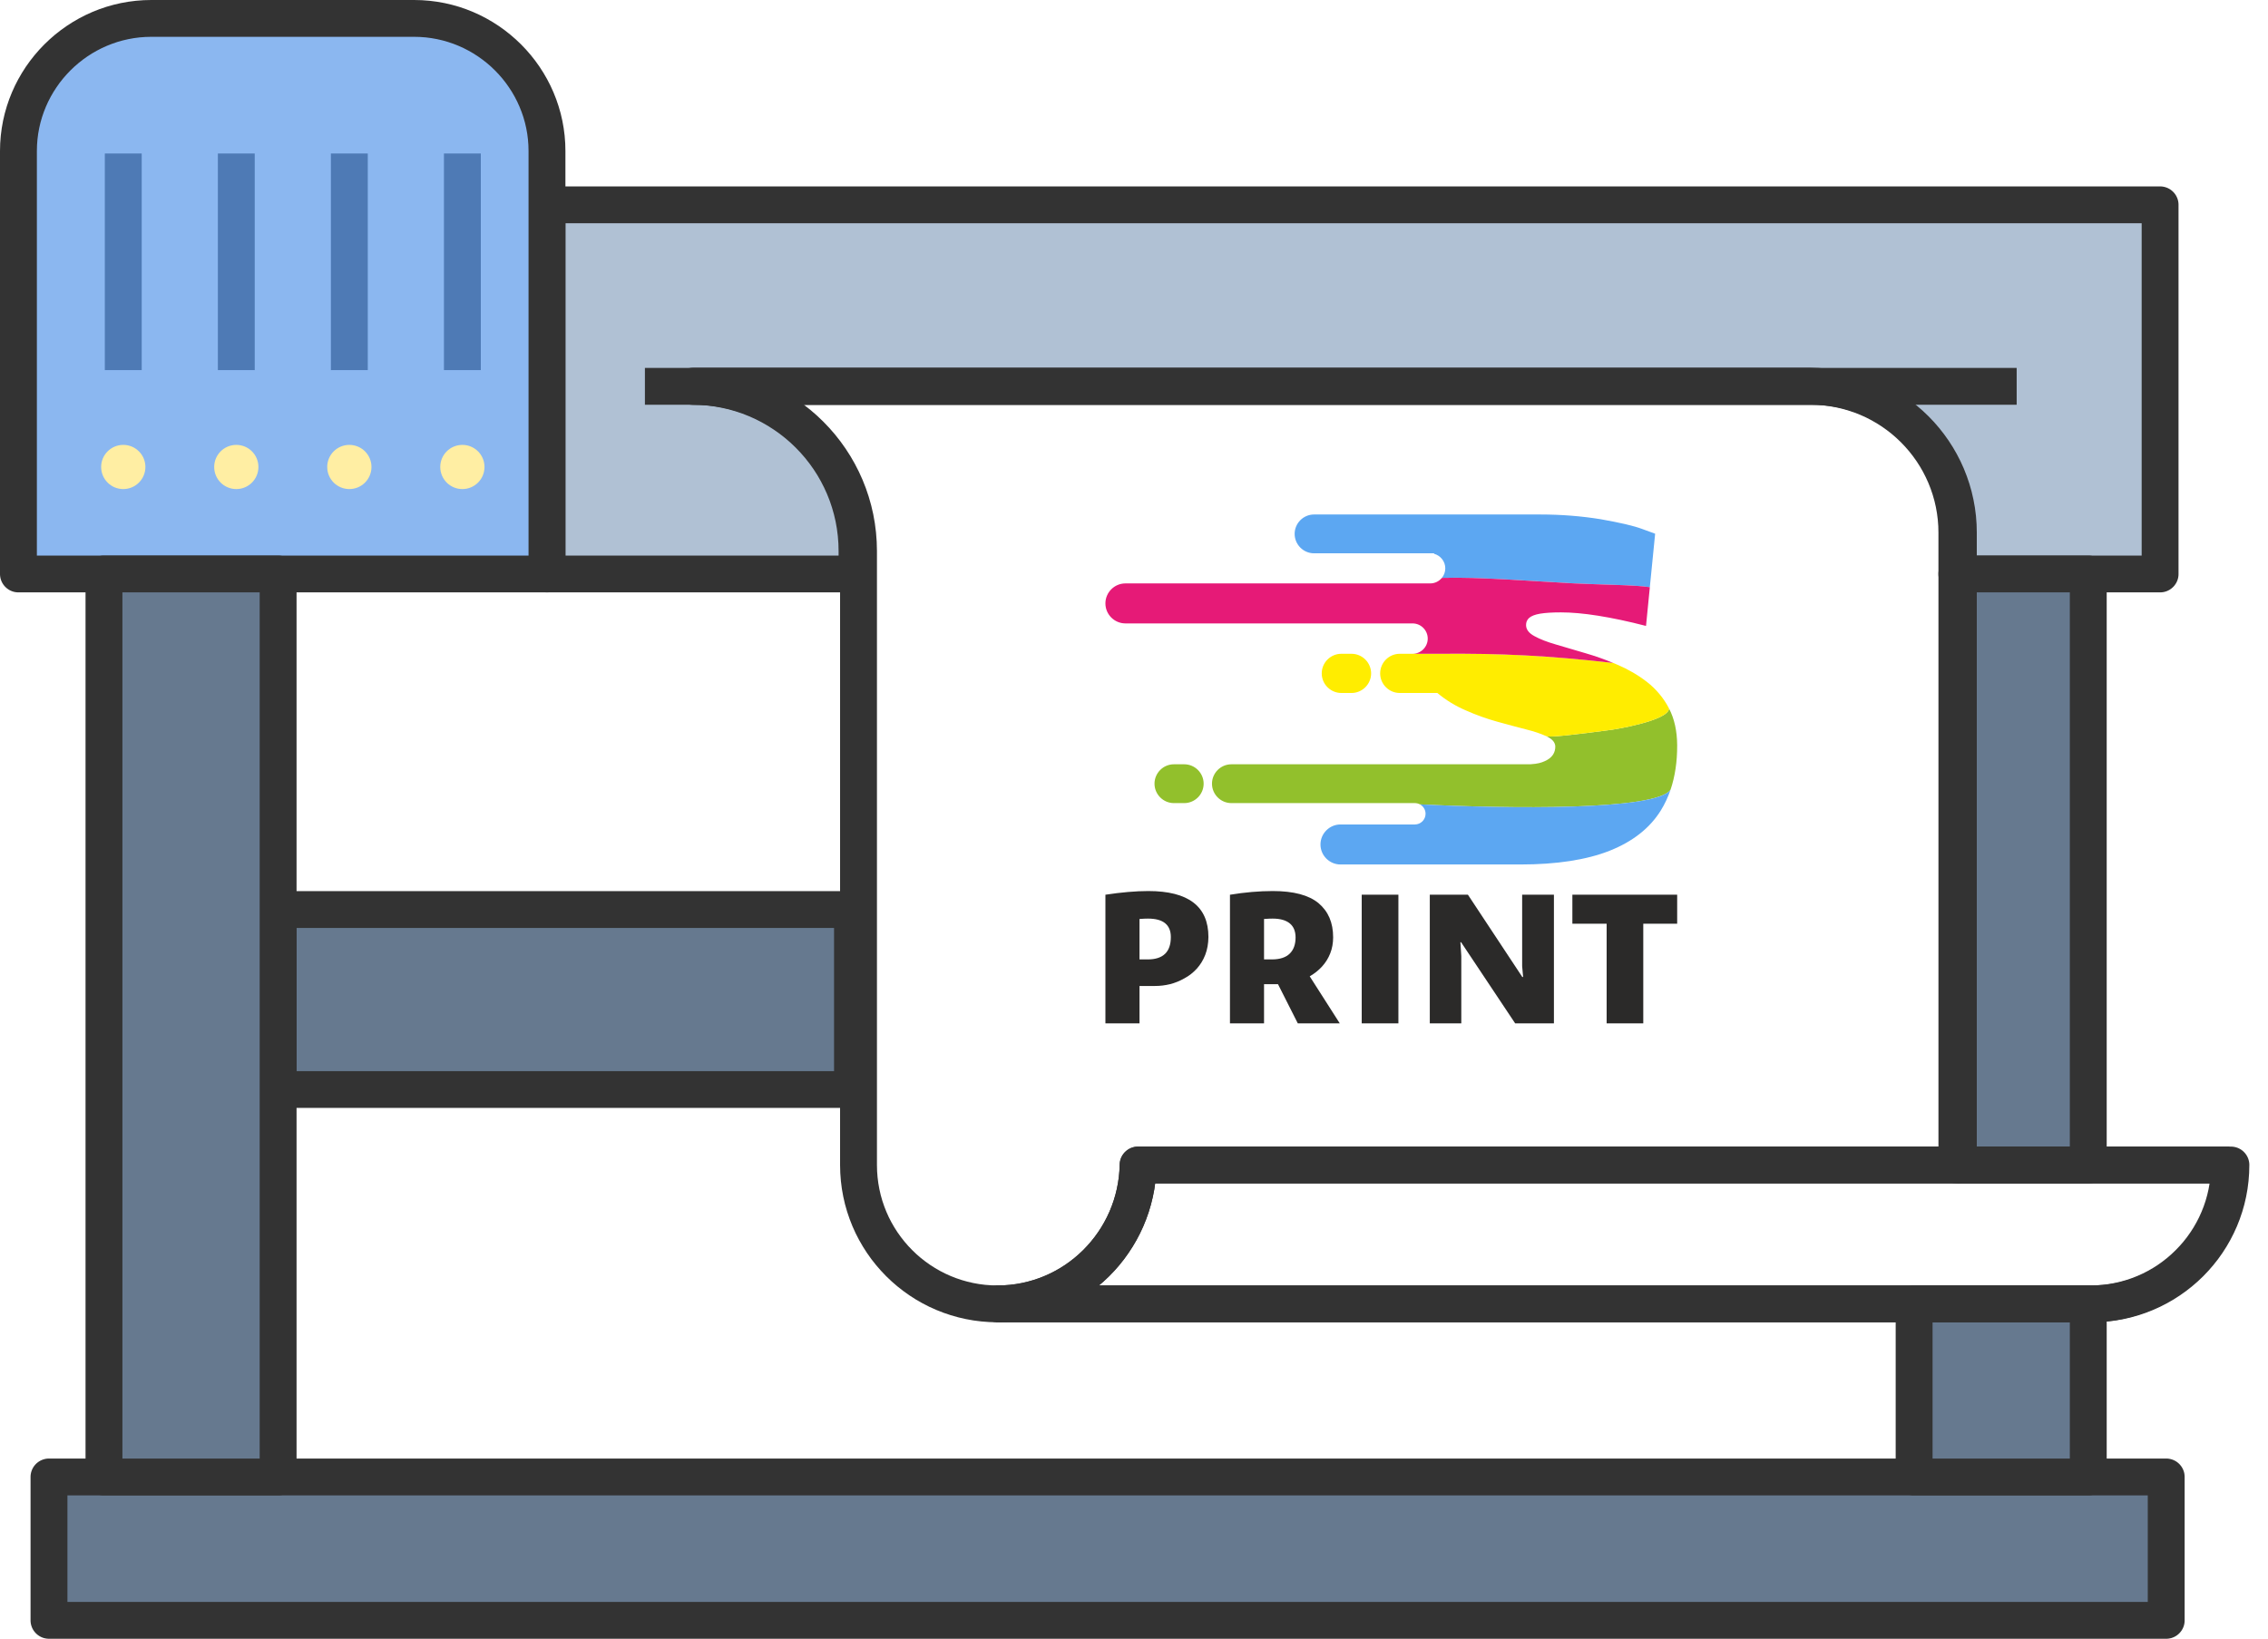 <svg width="119" height="86" viewBox="0 0 119 86" fill="none" xmlns="http://www.w3.org/2000/svg">
<path fill-rule="evenodd" clip-rule="evenodd" d="M2.57 77.509H113.659V85.034H2.57V77.509Z" fill="#66798F"/>
<path d="M113.659 78.476H2.57V76.543H113.659L114.626 77.509L113.659 78.476V78.476ZM113.659 78.476V76.543L113.709 76.544L113.758 76.548L113.806 76.554L113.854 76.563L113.901 76.574L113.947 76.587L113.991 76.602L114.035 76.619L114.078 76.638L114.12 76.66L114.16 76.683L114.2 76.708L114.238 76.735L114.274 76.764L114.309 76.794L114.343 76.826L114.375 76.86L114.405 76.895L114.434 76.931L114.461 76.969L114.486 77.008L114.509 77.049L114.531 77.091L114.55 77.133L114.568 77.177L114.583 77.222L114.596 77.268L114.607 77.315L114.615 77.362L114.621 77.411L114.625 77.46L114.626 77.509L114.625 77.559L114.621 77.608L114.615 77.656L114.607 77.704L114.596 77.751L114.583 77.797L114.568 77.842L114.55 77.885L114.531 77.928L114.509 77.97L114.486 78.01L114.461 78.05L114.434 78.087L114.405 78.124L114.375 78.159L114.343 78.193L114.309 78.225L114.274 78.255L114.238 78.284L114.2 78.311L114.16 78.336L114.12 78.359L114.078 78.38L114.035 78.4L113.991 78.417L113.947 78.432L113.901 78.445L113.854 78.456L113.806 78.465L113.758 78.471L113.709 78.474L113.659 78.476ZM112.691 85.034V77.509H114.626V85.034L113.659 86L112.691 85.034H112.691ZM112.691 85.034H114.626L114.625 85.084L114.621 85.133L114.615 85.181L114.607 85.229L114.596 85.275L114.583 85.321L114.568 85.366L114.55 85.41L114.531 85.453L114.509 85.494L114.486 85.535L114.461 85.574L114.434 85.612L114.405 85.648L114.375 85.683L114.343 85.717L114.309 85.749L114.274 85.779L114.238 85.808L114.2 85.835L114.16 85.86L114.12 85.883L114.078 85.905L114.035 85.924L113.991 85.941L113.947 85.957L113.901 85.97L113.854 85.98L113.806 85.989L113.758 85.995L113.709 85.999L113.659 86L113.609 85.999L113.56 85.995L113.511 85.989L113.464 85.98L113.417 85.97L113.371 85.957L113.326 85.941L113.282 85.924L113.239 85.905L113.198 85.883L113.157 85.86L113.118 85.835L113.08 85.808L113.043 85.779L113.008 85.749L112.975 85.717L112.943 85.683L112.912 85.648L112.884 85.612L112.857 85.574L112.831 85.535L112.808 85.494L112.787 85.453L112.767 85.41L112.75 85.366L112.735 85.321L112.722 85.275L112.711 85.229L112.702 85.181L112.696 85.133L112.693 85.084L112.691 85.034ZM2.57 84.068H113.659V86H2.57L1.603 85.034L2.57 84.068V84.068ZM2.57 84.068V86L2.521 85.999L2.472 85.995L2.423 85.989L2.376 85.98L2.329 85.97L2.283 85.957L2.238 85.942L2.194 85.924L2.151 85.905L2.109 85.883L2.069 85.86L2.03 85.835L1.992 85.808L1.955 85.779L1.92 85.749L1.886 85.717L1.854 85.683L1.824 85.648L1.795 85.612L1.768 85.574L1.743 85.535L1.72 85.494L1.698 85.453L1.679 85.41L1.662 85.366L1.647 85.321L1.633 85.275L1.623 85.229L1.614 85.181L1.608 85.133L1.604 85.084L1.603 85.034L1.604 84.984L1.608 84.935L1.614 84.887L1.623 84.839L1.633 84.792L1.647 84.746L1.662 84.702L1.679 84.658L1.698 84.615L1.72 84.573L1.743 84.533L1.768 84.494L1.795 84.456L1.824 84.419L1.854 84.384L1.886 84.351L1.92 84.319L1.955 84.288L1.992 84.26L2.03 84.233L2.069 84.208L2.109 84.184L2.151 84.163L2.194 84.144L2.238 84.126L2.283 84.111L2.329 84.098L2.376 84.087L2.423 84.079L2.472 84.073L2.521 84.069L2.57 84.068ZM3.538 77.509V85.034H1.603V77.509L2.57 76.543L3.538 77.509H3.538ZM3.538 77.509H1.603L1.604 77.46L1.608 77.411L1.614 77.362L1.623 77.315L1.633 77.268L1.647 77.222L1.662 77.177L1.679 77.133L1.698 77.091L1.72 77.049L1.743 77.008L1.768 76.969L1.795 76.931L1.824 76.895L1.854 76.86L1.886 76.826L1.92 76.794L1.955 76.764L1.992 76.735L2.03 76.708L2.069 76.683L2.109 76.66L2.151 76.638L2.194 76.619L2.238 76.602L2.283 76.587L2.329 76.574L2.376 76.563L2.423 76.554L2.472 76.548L2.521 76.544L2.57 76.543L2.62 76.544L2.669 76.548L2.718 76.554L2.765 76.563L2.812 76.574L2.858 76.587L2.903 76.602L2.947 76.619L2.99 76.638L3.032 76.66L3.072 76.683L3.111 76.708L3.149 76.735L3.186 76.764L3.221 76.794L3.255 76.826L3.287 76.86L3.317 76.895L3.346 76.931L3.373 76.969L3.398 77.008L3.421 77.049L3.443 77.091L3.462 77.133L3.479 77.177L3.494 77.222L3.507 77.268L3.518 77.315L3.527 77.362L3.533 77.411L3.537 77.46L3.538 77.509H3.538Z" fill="#333333"/>
<path fill-rule="evenodd" clip-rule="evenodd" d="M14.593 47.731H44.73V57.177H14.593V47.731Z" fill="#66798F"/>
<path d="M44.73 48.698H14.593V46.765H44.73L45.697 47.732L44.73 48.698V48.698ZM44.73 48.698V46.765L44.779 46.767L44.829 46.77L44.877 46.776L44.925 46.785L44.971 46.796L45.017 46.809L45.062 46.824L45.106 46.841L45.149 46.861L45.191 46.882L45.231 46.905L45.271 46.93L45.309 46.957L45.345 46.986L45.38 47.016L45.414 47.048L45.446 47.082L45.476 47.117L45.505 47.154L45.532 47.191L45.557 47.231L45.58 47.271L45.602 47.313L45.621 47.355L45.638 47.399L45.654 47.444L45.667 47.49L45.677 47.537L45.686 47.584L45.692 47.633L45.696 47.682L45.697 47.732L45.696 47.781L45.692 47.83L45.686 47.879L45.677 47.926L45.667 47.973L45.654 48.019L45.638 48.064L45.621 48.108L45.602 48.151L45.58 48.192L45.557 48.233L45.532 48.272L45.505 48.31L45.476 48.346L45.446 48.381L45.414 48.415L45.38 48.447L45.345 48.477L45.309 48.506L45.271 48.533L45.231 48.558L45.191 48.581L45.149 48.602L45.106 48.622L45.062 48.639L45.017 48.654L44.971 48.667L44.925 48.678L44.877 48.687L44.829 48.693L44.779 48.697L44.73 48.698ZM43.762 57.177V47.731H45.697V57.177L44.73 58.143L43.762 57.177H43.762ZM43.762 57.177H45.697L45.696 57.227L45.692 57.276L45.686 57.324L45.677 57.372L45.667 57.419L45.654 57.465L45.638 57.51L45.621 57.553L45.602 57.596L45.58 57.638L45.557 57.678L45.532 57.718L45.505 57.755L45.476 57.792L45.446 57.827L45.414 57.861L45.38 57.892L45.345 57.923L45.309 57.952L45.271 57.978L45.231 58.004L45.191 58.027L45.149 58.048L45.106 58.068L45.062 58.085L45.017 58.1L44.971 58.113L44.925 58.124L44.877 58.132L44.829 58.139L44.779 58.142L44.73 58.143L44.68 58.142L44.631 58.139L44.582 58.132L44.535 58.124L44.488 58.113L44.442 58.1L44.397 58.085L44.353 58.068L44.31 58.048L44.269 58.027L44.228 58.004L44.189 57.978L44.151 57.952L44.114 57.923L44.079 57.892L44.046 57.861L44.014 57.827L43.983 57.792L43.954 57.755L43.928 57.718L43.902 57.678L43.879 57.638L43.858 57.596L43.838 57.553L43.821 57.51L43.806 57.465L43.793 57.419L43.782 57.372L43.773 57.324L43.767 57.276L43.764 57.227L43.762 57.177ZM14.593 56.211H44.73V58.143H14.593L13.626 57.177L14.593 56.211V56.211ZM14.593 56.211V58.143L14.543 58.142L14.494 58.139L14.446 58.132L14.398 58.124L14.351 58.113L14.305 58.1L14.26 58.085L14.216 58.068L14.174 58.048L14.132 58.027L14.091 58.004L14.052 57.978L14.014 57.952L13.978 57.923L13.943 57.892L13.909 57.861L13.877 57.827L13.847 57.792L13.818 57.755L13.791 57.718L13.766 57.678L13.742 57.638L13.721 57.596L13.701 57.553L13.684 57.51L13.669 57.465L13.656 57.419L13.645 57.372L13.637 57.324L13.63 57.276L13.627 57.227L13.626 57.177L13.627 57.128L13.63 57.078L13.637 57.03L13.645 56.983L13.656 56.936L13.669 56.89L13.684 56.845L13.701 56.801L13.721 56.758L13.742 56.717L13.766 56.676L13.791 56.637L13.818 56.599L13.847 56.563L13.877 56.528L13.909 56.494L13.943 56.462L13.978 56.432L14.014 56.403L14.052 56.376L14.091 56.351L14.132 56.328L14.174 56.306L14.216 56.287L14.26 56.27L14.305 56.255L14.351 56.242L14.398 56.231L14.446 56.222L14.494 56.216L14.543 56.212L14.593 56.211V56.211ZM15.56 47.732V57.177H13.626V47.732L14.593 46.765L15.56 47.732H15.56ZM15.56 47.732H13.626L13.627 47.682L13.63 47.633L13.637 47.584L13.645 47.537L13.656 47.49L13.669 47.444L13.684 47.399L13.701 47.355L13.721 47.313L13.742 47.271L13.766 47.231L13.791 47.191L13.818 47.154L13.846 47.117L13.877 47.082L13.909 47.048L13.943 47.016L13.978 46.986L14.014 46.957L14.052 46.93L14.091 46.905L14.132 46.882L14.174 46.861L14.216 46.841L14.26 46.824L14.305 46.809L14.351 46.796L14.398 46.785L14.446 46.776L14.494 46.77L14.543 46.767L14.593 46.765L14.643 46.767L14.692 46.77L14.74 46.776L14.788 46.785L14.835 46.796L14.881 46.809L14.926 46.824L14.969 46.841L15.012 46.861L15.054 46.882L15.095 46.905L15.134 46.93L15.172 46.957L15.208 46.986L15.243 47.016L15.277 47.048L15.309 47.082L15.339 47.117L15.368 47.154L15.395 47.191L15.42 47.231L15.444 47.271L15.465 47.313L15.484 47.355L15.502 47.399L15.517 47.444L15.53 47.49L15.541 47.537L15.549 47.584L15.555 47.633L15.559 47.682L15.56 47.732H15.56Z" fill="#333333"/>
<path fill-rule="evenodd" clip-rule="evenodd" d="M113.339 10.749H28.699V30.121H44.968V28.919C44.968 24.145 41.092 20.274 36.311 20.274C55.868 20.274 75.425 20.274 94.982 20.274C99.231 20.274 102.676 23.715 102.676 27.959V30.121H113.338V10.749H113.339Z" fill="#B0C1D4"/>
<path d="M28.699 9.783H113.338V11.716H28.699L27.731 10.749L28.699 9.783V9.783ZM28.699 9.783V11.716L28.649 11.714L28.6 11.711L28.552 11.704L28.504 11.696L28.457 11.685L28.411 11.672L28.366 11.657L28.322 11.64L28.279 11.62L28.238 11.599L28.197 11.576L28.158 11.551L28.12 11.524L28.084 11.495L28.049 11.465L28.015 11.433L27.983 11.399L27.952 11.364L27.924 11.327L27.897 11.29L27.872 11.25L27.848 11.21L27.827 11.168L27.808 11.125L27.79 11.082L27.775 11.037L27.762 10.991L27.751 10.944L27.743 10.896L27.736 10.848L27.733 10.799L27.731 10.749L27.733 10.7L27.736 10.651L27.743 10.602L27.751 10.555L27.762 10.508L27.775 10.462L27.79 10.417L27.808 10.373L27.827 10.331L27.848 10.289L27.872 10.248L27.897 10.209L27.924 10.171L27.952 10.135L27.983 10.1L28.015 10.066L28.049 10.034L28.084 10.004L28.12 9.975L28.158 9.948L28.197 9.923L28.238 9.9L28.279 9.878L28.322 9.859L28.366 9.842L28.411 9.827L28.457 9.814L28.504 9.803L28.552 9.794L28.6 9.788L28.649 9.784L28.699 9.783ZM27.731 30.121V10.749H29.666V30.121L28.699 31.087L27.732 30.121H27.731ZM27.731 30.121H29.666L29.665 30.171L29.661 30.22L29.655 30.268L29.647 30.316L29.636 30.363L29.623 30.409L29.608 30.453L29.59 30.497L29.571 30.54L29.55 30.582L29.526 30.622L29.501 30.661L29.474 30.699L29.445 30.736L29.415 30.771L29.383 30.804L29.349 30.836L29.314 30.867L29.278 30.895L29.24 30.922L29.201 30.947L29.16 30.971L29.118 30.992L29.075 31.011L29.032 31.029L28.987 31.044L28.941 31.057L28.894 31.068L28.846 31.076L28.798 31.082L28.749 31.086L28.699 31.087L28.649 31.086L28.6 31.082L28.552 31.076L28.504 31.068L28.457 31.057L28.411 31.044L28.366 31.029L28.322 31.011L28.279 30.992L28.238 30.971L28.197 30.947L28.158 30.922L28.12 30.895L28.084 30.867L28.049 30.836L28.015 30.804L27.983 30.771L27.952 30.736L27.924 30.699L27.897 30.661L27.872 30.622L27.848 30.582L27.827 30.54L27.808 30.497L27.79 30.453L27.775 30.409L27.762 30.363L27.751 30.316L27.743 30.268L27.736 30.22L27.733 30.171L27.731 30.121ZM44.967 31.087H28.699V29.155H44.967L45.935 30.121L44.967 31.087V31.087ZM44.967 31.087V29.155L45.017 29.156L45.066 29.16L45.115 29.166L45.162 29.175L45.209 29.185L45.255 29.198L45.3 29.213L45.344 29.231L45.387 29.25L45.428 29.271L45.469 29.295L45.508 29.32L45.546 29.347L45.583 29.376L45.618 29.406L45.651 29.438L45.684 29.471L45.714 29.507L45.743 29.543L45.77 29.581L45.795 29.62L45.818 29.661L45.84 29.702L45.859 29.745L45.876 29.789L45.891 29.834L45.904 29.88L45.915 29.926L45.924 29.974L45.93 30.022L45.934 30.071L45.935 30.121L45.934 30.171L45.93 30.22L45.924 30.268L45.915 30.316L45.904 30.363L45.891 30.409L45.876 30.453L45.859 30.497L45.84 30.54L45.818 30.582L45.795 30.622L45.77 30.661L45.743 30.699L45.714 30.736L45.684 30.771L45.651 30.804L45.618 30.836L45.583 30.867L45.546 30.895L45.508 30.922L45.469 30.947L45.428 30.971L45.387 30.992L45.344 31.011L45.3 31.029L45.255 31.044L45.209 31.057L45.162 31.068L45.115 31.076L45.066 31.082L45.017 31.086L44.967 31.087ZM45.935 28.919V30.121H44V28.919H45.935ZM45.935 28.919H44L44.001 28.87L44.005 28.821L44.011 28.772L44.02 28.725L44.031 28.678L44.044 28.632L44.059 28.587L44.076 28.543L44.095 28.5L44.117 28.459L44.14 28.418L44.165 28.379L44.192 28.341L44.221 28.305L44.251 28.27L44.283 28.236L44.317 28.204L44.352 28.174L44.389 28.145L44.426 28.118L44.466 28.093L44.506 28.07L44.548 28.049L44.591 28.029L44.635 28.012L44.68 27.997L44.726 27.984L44.773 27.973L44.82 27.964L44.868 27.958L44.918 27.954L44.967 27.953L45.017 27.954L45.066 27.958L45.115 27.964L45.162 27.973L45.209 27.984L45.255 27.997L45.3 28.012L45.344 28.029L45.387 28.049L45.428 28.07L45.469 28.093L45.508 28.118L45.546 28.145L45.583 28.174L45.618 28.204L45.651 28.236L45.684 28.27L45.714 28.305L45.743 28.341L45.77 28.379L45.795 28.418L45.818 28.459L45.84 28.5L45.859 28.543L45.876 28.587L45.891 28.632L45.904 28.678L45.915 28.725L45.924 28.772L45.93 28.821L45.934 28.87L45.935 28.919ZM36.311 19.308V21.241V19.308L36.806 19.321L37.294 19.358L37.775 19.419L38.25 19.503L38.715 19.611L39.172 19.74L39.62 19.892L40.057 20.064L40.484 20.256L40.899 20.469L41.302 20.7L41.692 20.95L42.07 21.218L42.433 21.503L42.782 21.805L43.116 22.123L43.434 22.457L43.737 22.805L44.023 23.169L44.291 23.545L44.541 23.935L44.773 24.338L44.985 24.752L45.178 25.178L45.351 25.615L45.502 26.062L45.632 26.518L45.739 26.984L45.824 27.457L45.885 27.938L45.922 28.426L45.935 28.919H44L43.99 28.523L43.96 28.133L43.911 27.749L43.844 27.371L43.758 27L43.654 26.636L43.534 26.279L43.396 25.931L43.242 25.591L43.072 25.26L42.888 24.938L42.688 24.627L42.473 24.326L42.245 24.035L42.003 23.757L41.748 23.49L41.481 23.235L41.202 22.994L40.911 22.766L40.609 22.552L40.297 22.352L39.975 22.167L39.644 21.997L39.304 21.844L38.955 21.706L38.598 21.586L38.234 21.482L37.862 21.397L37.483 21.329L37.099 21.28L36.708 21.25L36.311 21.241V19.308L36.311 19.308ZM36.311 19.308V21.241L36.261 21.239L36.212 21.236L36.164 21.229L36.116 21.221L36.069 21.21L36.023 21.197L35.978 21.182L35.935 21.165L35.892 21.145L35.85 21.124L35.81 21.101L35.77 21.076L35.732 21.049L35.696 21.02L35.661 20.989L35.627 20.958L35.595 20.924L35.565 20.889L35.536 20.852L35.509 20.815L35.484 20.775L35.461 20.735L35.439 20.693L35.42 20.65L35.402 20.607L35.387 20.562L35.374 20.516L35.363 20.469L35.355 20.422L35.349 20.373L35.345 20.324L35.344 20.274L35.345 20.225L35.349 20.176L35.355 20.127L35.363 20.08L35.374 20.033L35.387 19.987L35.402 19.942L35.42 19.898L35.439 19.855L35.461 19.814L35.484 19.773L35.509 19.734L35.536 19.696L35.565 19.66L35.595 19.625L35.627 19.591L35.661 19.559L35.696 19.529L35.732 19.5L35.77 19.473L35.81 19.448L35.85 19.425L35.892 19.403L35.935 19.384L35.978 19.367L36.023 19.352L36.069 19.339L36.116 19.328L36.164 19.319L36.212 19.313L36.261 19.309L36.311 19.308ZM94.982 19.308V21.241H93.148H91.315H89.481H87.648H85.814H83.981H82.147H80.314H78.481H76.647H74.814H72.98H71.147H69.313H67.48H65.646H63.813H61.979H60.146H58.312H56.479H54.646H52.812H50.979H49.145H47.312H45.478H43.645H41.811H39.978H38.145H36.311V19.308H38.145H39.978H41.811H43.645H45.478H47.312H49.145H50.979H52.812H54.646H56.479H58.312H60.146H61.979H63.813H65.646H67.48H69.313H71.147H72.98H74.814H76.647H78.481H80.314H82.147H83.981H85.814H87.648H89.481H91.315H93.148H94.982ZM94.982 21.241V19.308L95.031 19.309L95.081 19.313L95.129 19.319L95.177 19.328L95.223 19.339L95.269 19.352L95.314 19.367L95.358 19.384L95.401 19.403L95.443 19.425L95.483 19.448L95.522 19.473L95.56 19.5L95.597 19.529L95.632 19.559L95.666 19.591L95.698 19.625L95.728 19.66L95.757 19.696L95.784 19.734L95.809 19.773L95.832 19.814L95.854 19.855L95.873 19.898L95.89 19.942L95.906 19.987L95.918 20.033L95.929 20.08L95.938 20.127L95.944 20.176L95.948 20.225L95.949 20.274L95.948 20.324L95.944 20.373L95.938 20.422L95.929 20.469L95.918 20.516L95.906 20.562L95.89 20.607L95.873 20.65L95.854 20.693L95.832 20.735L95.809 20.775L95.784 20.815L95.757 20.852L95.728 20.889L95.698 20.924L95.666 20.958L95.632 20.989L95.597 21.02L95.56 21.049L95.522 21.076L95.483 21.101L95.443 21.124L95.401 21.145L95.358 21.165L95.314 21.182L95.269 21.197L95.223 21.21L95.177 21.221L95.129 21.229L95.081 21.236L95.031 21.239L94.982 21.241ZM103.643 27.959H101.708L101.7 27.612L101.674 27.271L101.631 26.934L101.572 26.604L101.497 26.279L101.406 25.961L101.3 25.649L101.18 25.344L101.045 25.047L100.897 24.757L100.735 24.476L100.56 24.203L100.372 23.94L100.173 23.686L99.961 23.442L99.738 23.208L99.504 22.986L99.26 22.774L99.006 22.575L98.742 22.387L98.469 22.213L98.187 22.051L97.897 21.902L97.6 21.768L97.295 21.648L96.982 21.543L96.663 21.452L96.338 21.377L96.007 21.318L95.671 21.275L95.329 21.249L94.982 21.241V19.308L95.426 19.319L95.866 19.353L96.299 19.408L96.726 19.484L97.145 19.581L97.557 19.697L97.96 19.833L98.353 19.988L98.737 20.162L99.111 20.353L99.474 20.561L99.825 20.786L100.164 21.027L100.491 21.284L100.806 21.556L101.106 21.842L101.393 22.142L101.665 22.456L101.922 22.783L102.163 23.122L102.389 23.473L102.597 23.835L102.789 24.208L102.962 24.591L103.117 24.985L103.254 25.387L103.37 25.798L103.467 26.217L103.543 26.643L103.598 27.076L103.632 27.515L103.643 27.959ZM101.708 27.959H103.643L103.642 28.009L103.638 28.058L103.632 28.106L103.623 28.154L103.613 28.2L103.6 28.246L103.585 28.291L103.567 28.335L103.548 28.378L103.526 28.419L103.503 28.46L103.478 28.499L103.451 28.537L103.422 28.573L103.392 28.608L103.36 28.642L103.326 28.674L103.291 28.704L103.255 28.733L103.217 28.76L103.177 28.785L103.137 28.808L103.095 28.83L103.052 28.849L103.008 28.867L102.963 28.882L102.918 28.895L102.871 28.905L102.823 28.914L102.775 28.92L102.726 28.924L102.676 28.925L102.626 28.924L102.577 28.92L102.528 28.914L102.481 28.905L102.434 28.895L102.388 28.882L102.343 28.867L102.299 28.849L102.256 28.83L102.215 28.808L102.174 28.785L102.135 28.76L102.097 28.733L102.06 28.704L102.025 28.674L101.992 28.642L101.96 28.608L101.929 28.573L101.9 28.537L101.874 28.499L101.848 28.46L101.825 28.419L101.804 28.378L101.784 28.335L101.767 28.291L101.752 28.246L101.739 28.2L101.728 28.154L101.719 28.106L101.713 28.058L101.71 28.009L101.708 27.959ZM101.708 30.121V27.959H103.643V30.121L102.676 31.087L101.708 30.121H101.708ZM101.708 30.121H103.643L103.642 30.171L103.638 30.22L103.632 30.268L103.623 30.316L103.613 30.363L103.6 30.409L103.585 30.453L103.567 30.497L103.548 30.54L103.526 30.582L103.503 30.622L103.478 30.661L103.451 30.699L103.422 30.736L103.392 30.771L103.36 30.804L103.326 30.836L103.291 30.867L103.255 30.895L103.217 30.922L103.177 30.948L103.137 30.971L103.095 30.992L103.052 31.012L103.008 31.029L102.963 31.044L102.918 31.057L102.871 31.068L102.823 31.076L102.775 31.082L102.726 31.086L102.676 31.087L102.626 31.086L102.577 31.082L102.528 31.076L102.481 31.068L102.434 31.057L102.388 31.044L102.343 31.029L102.299 31.012L102.256 30.992L102.215 30.971L102.174 30.948L102.135 30.922L102.097 30.895L102.06 30.867L102.025 30.836L101.992 30.804L101.96 30.771L101.929 30.736L101.9 30.699L101.874 30.661L101.848 30.622L101.825 30.582L101.804 30.54L101.784 30.497L101.767 30.453L101.752 30.409L101.739 30.363L101.728 30.316L101.719 30.268L101.713 30.22L101.71 30.171L101.708 30.121ZM113.338 31.087H102.676V29.155H113.338L114.305 30.121L113.338 31.087V31.087ZM113.338 31.087V29.155L113.388 29.156L113.437 29.16L113.485 29.166L113.533 29.175L113.58 29.185L113.626 29.198L113.671 29.214L113.715 29.231L113.757 29.25L113.799 29.272L113.84 29.295L113.879 29.32L113.917 29.347L113.953 29.376L113.988 29.406L114.022 29.438L114.054 29.472L114.085 29.507L114.113 29.543L114.14 29.581L114.165 29.62L114.189 29.661L114.21 29.702L114.229 29.745L114.247 29.789L114.262 29.834L114.275 29.88L114.286 29.927L114.294 29.974L114.301 30.022L114.304 30.072L114.305 30.121L114.304 30.171L114.301 30.22L114.294 30.268L114.286 30.316L114.275 30.363L114.262 30.409L114.247 30.453L114.229 30.497L114.21 30.54L114.189 30.582L114.165 30.622L114.14 30.661L114.113 30.699L114.085 30.736L114.054 30.771L114.022 30.804L113.988 30.836L113.953 30.867L113.917 30.895L113.879 30.922L113.84 30.948L113.799 30.971L113.757 30.992L113.715 31.011L113.671 31.029L113.626 31.044L113.58 31.057L113.533 31.068L113.485 31.076L113.437 31.082L113.388 31.086L113.338 31.087ZM114.305 10.749V30.121H112.371V10.749L113.338 9.783L114.305 10.749ZM114.305 10.749H112.371L112.372 10.7L112.376 10.651L112.382 10.602L112.39 10.555L112.401 10.508L112.414 10.462L112.429 10.417L112.447 10.373L112.466 10.331L112.487 10.289L112.511 10.248L112.536 10.209L112.563 10.171L112.592 10.135L112.622 10.1L112.654 10.066L112.688 10.034L112.723 10.004L112.759 9.975L112.797 9.948L112.836 9.923L112.877 9.9L112.919 9.878L112.962 9.859L113.005 9.842L113.05 9.827L113.096 9.814L113.143 9.803L113.191 9.794L113.239 9.788L113.288 9.784L113.338 9.783L113.388 9.784L113.437 9.788L113.485 9.794L113.533 9.803L113.58 9.814L113.626 9.827L113.671 9.842L113.715 9.859L113.757 9.878L113.799 9.9L113.84 9.923L113.879 9.948L113.917 9.975L113.953 10.004L113.988 10.034L114.022 10.066L114.054 10.1L114.085 10.135L114.113 10.171L114.14 10.209L114.165 10.248L114.189 10.289L114.21 10.331L114.229 10.373L114.247 10.417L114.262 10.462L114.275 10.508L114.286 10.555L114.294 10.602L114.301 10.651L114.304 10.7L114.305 10.749Z" fill="#333333"/>
<path fill-rule="evenodd" clip-rule="evenodd" d="M0.967 30.121H28.699V7.925C28.699 4.098 25.564 0.966 21.732 0.966H7.935C4.103 0.966 0.967 4.097 0.967 7.925V30.121Z" fill="#8BB7F0"/>
<path d="M28.7 31.087H0.967V29.155H28.7L29.667 30.121L28.7 31.087V31.087ZM28.7 31.087V29.155L28.749 29.156L28.798 29.16L28.847 29.166L28.894 29.175L28.941 29.185L28.987 29.198L29.032 29.214L29.076 29.231L29.119 29.25L29.161 29.272L29.201 29.295L29.24 29.32L29.278 29.347L29.315 29.376L29.35 29.406L29.384 29.438L29.416 29.472L29.446 29.507L29.475 29.543L29.502 29.581L29.527 29.62L29.55 29.661L29.572 29.702L29.591 29.745L29.608 29.789L29.623 29.834L29.636 29.88L29.647 29.927L29.656 29.974L29.662 30.022L29.666 30.072L29.667 30.121L29.666 30.171L29.662 30.22L29.656 30.268L29.647 30.316L29.636 30.363L29.623 30.409L29.608 30.453L29.591 30.497L29.572 30.54L29.55 30.582L29.527 30.622L29.502 30.661L29.475 30.699L29.446 30.736L29.416 30.771L29.384 30.804L29.35 30.836L29.315 30.867L29.278 30.895L29.24 30.922L29.201 30.948L29.161 30.971L29.119 30.992L29.076 31.012L29.032 31.029L28.987 31.044L28.941 31.057L28.894 31.068L28.847 31.076L28.798 31.082L28.749 31.086L28.7 31.087ZM29.667 7.925V30.121H27.732V7.925H29.667ZM21.732 1.932V6.65852e-07L22.138 0.01L22.54 0.041L22.936 0.092L23.327 0.162L23.71 0.251L24.087 0.358L24.455 0.483L24.816 0.626L25.167 0.785L25.509 0.961L25.841 1.152L26.163 1.359L26.474 1.58L26.773 1.816L27.061 2.065L27.337 2.327L27.599 2.602L27.849 2.89L28.085 3.189L28.306 3.499L28.513 3.821L28.705 4.153L28.881 4.494L29.04 4.845L29.183 5.205L29.308 5.573L29.416 5.949L29.505 6.332L29.575 6.722L29.626 7.118L29.657 7.519L29.667 7.925H27.732L27.724 7.617L27.701 7.314L27.663 7.015L27.61 6.722L27.543 6.433L27.462 6.15L27.367 5.872L27.259 5.601L27.139 5.336L27.006 5.077L26.861 4.826L26.704 4.583L26.536 4.347L26.358 4.12L26.168 3.902L25.969 3.694L25.76 3.494L25.541 3.305L25.314 3.127L25.078 2.959L24.834 2.802L24.583 2.658L24.325 2.525L24.059 2.405L23.787 2.297L23.509 2.203L23.226 2.122L22.936 2.055L22.642 2.002L22.343 1.963L22.04 1.94L21.732 1.932V1.932ZM7.935 6.65852e-07H21.732V1.932H7.935V6.65852e-07ZM1.935 7.925H0L0.01 7.519L0.041 7.117L0.092 6.722L0.162 6.332L0.251 5.949L0.359 5.573L0.484 5.205L0.627 4.845L0.786 4.494L0.962 4.153L1.154 3.821L1.36 3.499L1.582 3.189L1.818 2.89L2.067 2.602L2.33 2.327L2.606 2.065L2.893 1.815L3.193 1.58L3.504 1.359L3.826 1.152L4.158 0.961L4.5 0.785L4.851 0.626L5.212 0.483L5.58 0.358L5.957 0.251L6.34 0.162L6.73 0.092L7.127 0.041L7.529 0.01L7.935 0V1.932L7.627 1.94L7.323 1.963L7.024 2.002L6.73 2.055L6.441 2.122L6.157 2.202L5.88 2.297L5.608 2.405L5.342 2.525L5.084 2.658L4.832 2.802L4.588 2.959L4.353 3.126L4.126 3.305L3.907 3.494L3.698 3.693L3.499 3.902L3.309 4.12L3.13 4.347L2.963 4.583L2.806 4.826L2.661 5.077L2.528 5.335L2.408 5.6L2.3 5.872L2.205 6.15L2.124 6.433L2.057 6.722L2.004 7.015L1.966 7.314L1.943 7.617L1.935 7.925H1.935ZM0 30.121V7.925H1.935V30.121L0.967 31.087L8.33384e-06 30.121H0ZM0 30.121H1.935L1.934 30.171L1.93 30.22L1.924 30.268L1.915 30.316L1.904 30.363L1.891 30.409L1.876 30.453L1.859 30.497L1.839 30.54L1.818 30.582L1.795 30.622L1.77 30.661L1.743 30.699L1.714 30.736L1.684 30.771L1.652 30.804L1.618 30.836L1.583 30.867L1.546 30.895L1.508 30.922L1.469 30.948L1.429 30.971L1.387 30.992L1.344 31.011L1.3 31.029L1.255 31.044L1.209 31.057L1.162 31.068L1.115 31.076L1.066 31.082L1.017 31.086L0.967 31.087L0.918 31.086L0.869 31.082L0.82 31.076L0.772 31.068L0.726 31.057L0.68 31.044L0.635 31.029L0.591 31.011L0.548 30.992L0.506 30.971L0.466 30.948L0.427 30.922L0.389 30.895L0.352 30.867L0.317 30.836L0.283 30.804L0.251 30.771L0.221 30.736L0.192 30.699L0.165 30.661L0.14 30.622L0.117 30.582L0.095 30.54L0.076 30.497L0.059 30.453L0.044 30.409L0.03 30.363L0.02 30.316L0.011 30.268L0.005 30.22L0.001 30.171L3.33356e-07 30.121H0Z" fill="#333333"/>
<path fill-rule="evenodd" clip-rule="evenodd" d="M100.433 77.509H109.57V68.426H100.433V77.509ZM109.57 61.139V30.121H102.677V61.139H109.57Z" fill="#66798F"/>
<path d="M109.57 78.475H100.433V76.543H109.57L110.537 77.509L109.57 78.475V78.475ZM109.57 78.475V76.543L109.619 76.544L109.669 76.548L109.717 76.554L109.765 76.563L109.811 76.573L109.857 76.587L109.902 76.602L109.946 76.619L109.989 76.638L110.031 76.66L110.071 76.683L110.111 76.708L110.148 76.735L110.185 76.764L110.22 76.794L110.254 76.826L110.286 76.86L110.316 76.895L110.345 76.931L110.372 76.969L110.397 77.008L110.42 77.049L110.442 77.09L110.461 77.133L110.478 77.177L110.494 77.222L110.507 77.268L110.517 77.315L110.526 77.362L110.532 77.41L110.536 77.46L110.537 77.509L110.536 77.559L110.532 77.608L110.526 77.656L110.517 77.704L110.507 77.751L110.494 77.797L110.478 77.841L110.461 77.885L110.442 77.928L110.42 77.97L110.397 78.01L110.372 78.049L110.345 78.087L110.316 78.124L110.286 78.159L110.254 78.192L110.22 78.224L110.185 78.255L110.148 78.284L110.111 78.31L110.071 78.336L110.031 78.359L109.989 78.38L109.946 78.4L109.902 78.417L109.857 78.432L109.811 78.445L109.765 78.456L109.717 78.464L109.669 78.471L109.619 78.474L109.57 78.475ZM110.537 68.426V77.509H108.602V68.426L109.57 67.46L110.537 68.426H110.537ZM110.537 68.426H108.602L108.603 68.376L108.607 68.327L108.613 68.278L108.622 68.231L108.633 68.184L108.646 68.138L108.661 68.093L108.678 68.05L108.698 68.007L108.719 67.965L108.742 67.925L108.767 67.885L108.794 67.848L108.823 67.811L108.854 67.776L108.886 67.742L108.919 67.71L108.954 67.68L108.991 67.651L109.029 67.624L109.068 67.599L109.109 67.576L109.15 67.555L109.193 67.535L109.237 67.518L109.282 67.503L109.328 67.49L109.375 67.479L109.422 67.471L109.471 67.464L109.52 67.461L109.57 67.46L109.619 67.461L109.669 67.464L109.717 67.471L109.765 67.479L109.811 67.49L109.857 67.503L109.902 67.518L109.946 67.535L109.989 67.555L110.031 67.576L110.071 67.599L110.111 67.624L110.148 67.651L110.185 67.68L110.22 67.71L110.254 67.742L110.286 67.776L110.316 67.811L110.345 67.848L110.372 67.885L110.397 67.925L110.42 67.965L110.442 68.007L110.461 68.05L110.478 68.093L110.494 68.138L110.507 68.184L110.517 68.231L110.526 68.278L110.532 68.327L110.536 68.376L110.537 68.426ZM100.433 67.46H109.57V69.392H100.433L99.465 68.426L100.433 67.46V67.46ZM100.433 67.46V69.392L100.383 69.391L100.334 69.387L100.285 69.381L100.238 69.372L100.191 69.361L100.145 69.348L100.1 69.333L100.056 69.316L100.013 69.297L99.972 69.275L99.931 69.252L99.892 69.227L99.854 69.2L99.817 69.171L99.782 69.141L99.749 69.109L99.717 69.075L99.686 69.04L99.657 69.004L99.631 68.966L99.605 68.927L99.582 68.886L99.561 68.845L99.541 68.802L99.524 68.758L99.509 68.713L99.496 68.667L99.485 68.62L99.476 68.573L99.47 68.524L99.467 68.475L99.465 68.426L99.467 68.376L99.47 68.327L99.476 68.278L99.485 68.231L99.496 68.184L99.509 68.138L99.524 68.093L99.541 68.05L99.561 68.007L99.582 67.965L99.605 67.925L99.631 67.885L99.657 67.848L99.686 67.811L99.717 67.776L99.749 67.742L99.782 67.71L99.817 67.68L99.854 67.651L99.892 67.624L99.931 67.599L99.972 67.576L100.013 67.555L100.056 67.535L100.1 67.518L100.145 67.503L100.191 67.49L100.238 67.479L100.285 67.471L100.334 67.464L100.383 67.461L100.433 67.46ZM99.465 77.509V68.426H101.4V77.509L100.433 78.475L99.465 77.509H99.465ZM99.465 77.509H101.4L101.399 77.559L101.395 77.608L101.389 77.656L101.38 77.704L101.37 77.751L101.357 77.797L101.342 77.841L101.324 77.885L101.305 77.928L101.283 77.97L101.26 78.01L101.235 78.049L101.208 78.087L101.179 78.124L101.149 78.159L101.117 78.192L101.083 78.224L101.048 78.255L101.012 78.284L100.974 78.31L100.934 78.336L100.894 78.359L100.852 78.38L100.809 78.4L100.765 78.417L100.72 78.432L100.675 78.445L100.628 78.456L100.58 78.464L100.532 78.471L100.483 78.474L100.433 78.475L100.383 78.474L100.334 78.471L100.285 78.464L100.238 78.456L100.191 78.445L100.145 78.432L100.1 78.417L100.056 78.4L100.013 78.38L99.972 78.359L99.931 78.336L99.892 78.31L99.854 78.284L99.817 78.255L99.782 78.224L99.749 78.192L99.717 78.159L99.686 78.124L99.657 78.087L99.631 78.049L99.605 78.01L99.582 77.97L99.561 77.928L99.541 77.885L99.524 77.841L99.509 77.797L99.496 77.751L99.485 77.704L99.477 77.656L99.47 77.608L99.467 77.559L99.465 77.509ZM110.537 30.121V61.139H108.602V30.121L109.57 29.155L110.537 30.121ZM110.537 30.121H108.602L108.603 30.072L108.607 30.022L108.613 29.974L108.622 29.927L108.633 29.88L108.646 29.834L108.661 29.789L108.678 29.745L108.698 29.702L108.719 29.661L108.742 29.62L108.767 29.581L108.794 29.543L108.823 29.507L108.854 29.472L108.886 29.438L108.919 29.406L108.954 29.376L108.991 29.347L109.029 29.32L109.068 29.295L109.109 29.272L109.15 29.25L109.193 29.231L109.237 29.214L109.282 29.198L109.328 29.186L109.375 29.175L109.422 29.166L109.471 29.16L109.52 29.156L109.57 29.155L109.619 29.156L109.669 29.16L109.717 29.166L109.765 29.175L109.811 29.186L109.857 29.198L109.902 29.214L109.946 29.231L109.989 29.25L110.031 29.272L110.071 29.295L110.111 29.32L110.148 29.347L110.185 29.376L110.22 29.406L110.254 29.438L110.286 29.472L110.316 29.507L110.345 29.543L110.372 29.581L110.397 29.62L110.42 29.661L110.442 29.702L110.461 29.745L110.478 29.789L110.494 29.834L110.507 29.88L110.517 29.927L110.526 29.974L110.532 30.022L110.536 30.072L110.537 30.121ZM102.677 29.155H109.57V31.087H102.677L101.709 30.121L102.677 29.155V29.155ZM102.677 29.155V31.087L102.627 31.086L102.578 31.082L102.529 31.076L102.482 31.068L102.435 31.057L102.389 31.044L102.344 31.029L102.3 31.012L102.257 30.992L102.215 30.971L102.175 30.948L102.136 30.922L102.098 30.895L102.061 30.867L102.026 30.836L101.992 30.804L101.96 30.771L101.93 30.736L101.901 30.699L101.874 30.661L101.849 30.622L101.826 30.582L101.804 30.54L101.785 30.497L101.768 30.453L101.753 30.409L101.74 30.363L101.729 30.316L101.72 30.268L101.714 30.22L101.71 30.171L101.709 30.121L101.71 30.072L101.714 30.022L101.72 29.974L101.729 29.927L101.74 29.88L101.753 29.834L101.768 29.789L101.785 29.745L101.804 29.702L101.826 29.661L101.849 29.62L101.874 29.581L101.901 29.543L101.93 29.507L101.96 29.472L101.992 29.438L102.026 29.406L102.061 29.376L102.098 29.347L102.136 29.32L102.175 29.295L102.215 29.272L102.257 29.25L102.3 29.231L102.344 29.214L102.389 29.198L102.435 29.186L102.482 29.175L102.529 29.166L102.578 29.16L102.627 29.156L102.677 29.155ZM101.709 61.139V30.121H103.644V61.139L102.677 62.105L101.709 61.139H101.709ZM101.709 61.139H103.644L103.643 61.188L103.639 61.237L103.633 61.286L103.624 61.334L103.613 61.38L103.6 61.426L103.585 61.471L103.568 61.515L103.549 61.558L103.527 61.599L103.504 61.64L103.479 61.679L103.452 61.717L103.423 61.753L103.393 61.788L103.361 61.822L103.327 61.854L103.292 61.884L103.255 61.913L103.217 61.94L103.178 61.965L103.138 61.988L103.096 62.01L103.053 62.029L103.009 62.046L102.964 62.062L102.918 62.075L102.871 62.085L102.824 62.094L102.775 62.1L102.726 62.104L102.677 62.105L102.627 62.104L102.578 62.1L102.529 62.094L102.482 62.085L102.435 62.075L102.389 62.062L102.344 62.046L102.3 62.029L102.257 62.01L102.215 61.988L102.175 61.965L102.136 61.94L102.098 61.913L102.061 61.884L102.026 61.854L101.992 61.822L101.96 61.788L101.93 61.753L101.901 61.717L101.874 61.679L101.849 61.64L101.826 61.599L101.804 61.558L101.785 61.515L101.768 61.471L101.753 61.426L101.74 61.38L101.729 61.334L101.72 61.286L101.714 61.237L101.71 61.188L101.709 61.139ZM109.57 62.105H102.677V60.173H109.57L110.537 61.139L109.57 62.105V62.105ZM109.57 62.105V60.173L109.619 60.174L109.669 60.178L109.717 60.184L109.765 60.192L109.811 60.203L109.857 60.216L109.902 60.231L109.946 60.248L109.989 60.268L110.031 60.289L110.071 60.312L110.111 60.338L110.148 60.364L110.185 60.393L110.22 60.424L110.254 60.456L110.286 60.489L110.316 60.524L110.345 60.561L110.372 60.599L110.397 60.638L110.42 60.678L110.442 60.72L110.461 60.763L110.478 60.806L110.494 60.851L110.507 60.897L110.517 60.944L110.526 60.992L110.532 61.04L110.536 61.089L110.537 61.139L110.536 61.188L110.532 61.237L110.526 61.286L110.517 61.333L110.507 61.38L110.494 61.426L110.478 61.471L110.461 61.515L110.442 61.558L110.42 61.599L110.397 61.64L110.372 61.679L110.345 61.717L110.316 61.753L110.286 61.788L110.254 61.822L110.22 61.854L110.185 61.884L110.148 61.913L110.111 61.94L110.071 61.965L110.031 61.988L109.989 62.01L109.946 62.029L109.902 62.046L109.857 62.062L109.811 62.075L109.765 62.085L109.717 62.094L109.669 62.1L109.619 62.104L109.57 62.105Z" fill="#333333"/>
<path d="M109.679 69.393H52.264V67.459H109.679V69.393Z" fill="#333333"/>
<path d="M116.975 62.105H102.676V60.173H116.975V62.105Z" fill="#333333"/>
<path d="M116.008 61.139H117.943L117.932 61.562L117.901 61.981L117.848 62.394L117.776 62.801L117.683 63.201L117.571 63.593L117.441 63.976L117.294 64.352L117.128 64.717L116.945 65.073L116.746 65.419L116.531 65.754L116.301 66.078L116.056 66.389L115.796 66.688L115.523 66.975L115.236 67.248L114.937 67.507L114.624 67.752L114.3 67.982L113.965 68.197L113.619 68.395L113.263 68.578L112.896 68.743L112.521 68.891L112.136 69.021L111.744 69.132L111.343 69.224L110.937 69.297L110.523 69.349L110.103 69.381L109.679 69.392V67.46L110.006 67.451L110.328 67.427L110.645 67.387L110.956 67.331L111.263 67.26L111.562 67.175L111.856 67.076L112.143 66.963L112.423 66.837L112.696 66.697L112.961 66.545L113.218 66.381L113.466 66.204L113.705 66.017L113.934 65.818L114.154 65.608L114.364 65.389L114.564 65.159L114.752 64.92L114.928 64.672L115.093 64.416L115.245 64.151L115.385 63.879L115.511 63.599L115.625 63.312L115.724 63.019L115.809 62.719L115.88 62.414L115.935 62.103L115.975 61.786L116 61.465L116.008 61.139Z" fill="#333333"/>
<path d="M105.813 21.241H33.838V19.308H105.813V21.241Z" fill="#333333"/>
<path d="M52.342 67.46H109.757V69.392H52.342V67.46ZM52.342 67.46V69.392L52.292 69.391L52.243 69.387L52.195 69.381L52.147 69.372L52.1 69.361L52.054 69.348L52.009 69.333L51.965 69.316L51.922 69.297L51.881 69.275L51.84 69.252L51.801 69.227L51.763 69.2L51.727 69.171L51.691 69.141L51.658 69.109L51.626 69.075L51.596 69.04L51.567 69.004L51.54 68.966L51.515 68.927L51.491 68.886L51.47 68.845L51.45 68.802L51.433 68.758L51.418 68.713L51.405 68.667L51.394 68.62L51.386 68.573L51.38 68.524L51.376 68.475L51.374 68.426L51.376 68.376L51.38 68.327L51.386 68.278L51.394 68.231L51.405 68.184L51.418 68.138L51.433 68.093L51.45 68.05L51.47 68.007L51.491 67.965L51.515 67.925L51.54 67.885L51.567 67.848L51.596 67.811L51.626 67.776L51.658 67.742L51.691 67.71L51.727 67.68L51.763 67.651L51.801 67.624L51.84 67.599L51.881 67.576L51.922 67.555L51.965 67.535L52.009 67.518L52.054 67.503L52.1 67.49L52.147 67.479L52.195 67.471L52.243 67.464L52.292 67.461L52.342 67.46ZM59.716 60.172V62.105L60.683 61.157L60.664 61.58L60.625 61.998L60.566 62.41L60.487 62.815L60.389 63.214L60.272 63.604L60.137 63.987L59.985 64.361L59.815 64.726L59.629 65.081L59.427 65.425L59.209 65.759L58.977 66.082L58.729 66.393L58.468 66.691L58.193 66.977L57.904 67.25L57.604 67.508L57.291 67.753L56.966 67.983L56.63 68.197L56.283 68.396L55.926 68.578L55.56 68.743L55.184 68.891L54.799 69.021L54.407 69.132L54.006 69.224L53.599 69.297L53.186 69.349L52.766 69.381L52.342 69.392V67.46L52.669 67.451L52.99 67.427L53.307 67.387L53.619 67.331L53.925 67.26L54.225 67.175L54.52 67.076L54.807 66.963L55.088 66.836L55.362 66.697L55.628 66.544L55.886 66.38L56.135 66.203L56.376 66.015L56.608 65.816L56.83 65.606L57.042 65.385L57.243 65.155L57.434 64.916L57.613 64.667L57.781 64.41L57.937 64.144L58.08 63.871L58.211 63.59L58.328 63.302L58.432 63.007L58.522 62.706L58.597 62.4L58.658 62.087L58.704 61.77L58.734 61.447L58.748 61.12L59.716 60.172V60.172ZM60.683 61.157L58.748 61.12L58.751 61.071L58.755 61.022L58.762 60.973L58.772 60.926L58.783 60.879L58.797 60.834L58.813 60.789L58.831 60.746L58.852 60.703L58.874 60.662L58.898 60.622L58.924 60.583L58.952 60.546L58.981 60.51L59.012 60.475L59.045 60.443L59.079 60.411L59.115 60.382L59.152 60.354L59.19 60.327L59.23 60.303L59.271 60.28L59.313 60.26L59.356 60.241L59.401 60.225L59.446 60.211L59.492 60.199L59.539 60.188L59.587 60.181L59.635 60.176L59.684 60.173L59.734 60.173L59.784 60.175L59.833 60.18L59.881 60.187L59.929 60.196L59.975 60.208L60.021 60.222L60.066 60.238L60.109 60.256L60.152 60.276L60.193 60.298L60.233 60.322L60.272 60.348L60.309 60.376L60.345 60.405L60.38 60.436L60.413 60.469L60.444 60.503L60.474 60.538L60.502 60.575L60.528 60.614L60.552 60.654L60.575 60.694L60.596 60.737L60.614 60.78L60.63 60.824L60.645 60.869L60.657 60.915L60.667 60.962L60.675 61.01L60.68 61.058L60.683 61.107L60.683 61.157ZM118.021 61.139H116.086L117.053 62.105H115.67H114.208H112.672H111.069H109.402H107.678H105.902H104.078H102.212H100.309H98.375H96.415H94.433H92.435H90.427H88.413H86.4H84.391H82.392H80.409H78.446H76.51H74.604H72.735H70.907H69.126H67.397H65.726H64.117H62.575H61.106H59.716V60.172H61.106H62.575H64.117H65.726H67.397H69.126H70.907H72.735H74.604H76.51H78.446H80.409H82.392H84.391H86.4H88.413H90.427H92.435H94.433H96.415H98.375H100.309H102.212H104.078H105.902H107.678H109.402H111.069H112.672H114.208H115.67H117.053L118.021 61.139V61.139ZM117.053 62.105V60.172L117.103 60.174L117.152 60.177L117.201 60.184L117.248 60.192L117.295 60.203L117.341 60.216L117.386 60.231L117.43 60.248L117.473 60.268L117.514 60.289L117.555 60.312L117.594 60.337L117.632 60.364L117.669 60.393L117.704 60.423L117.737 60.456L117.769 60.489L117.8 60.524L117.829 60.561L117.856 60.599L117.881 60.638L117.904 60.678L117.925 60.72L117.945 60.763L117.962 60.806L117.977 60.851L117.99 60.897L118.001 60.944L118.01 60.992L118.016 61.04L118.02 61.089L118.021 61.139L118.02 61.188L118.016 61.237L118.01 61.286L118.001 61.333L117.99 61.38L117.977 61.426L117.962 61.471L117.945 61.515L117.925 61.558L117.904 61.599L117.881 61.64L117.856 61.679L117.829 61.717L117.8 61.753L117.769 61.788L117.737 61.822L117.704 61.854L117.669 61.884L117.632 61.913L117.594 61.94L117.555 61.965L117.514 61.988L117.473 62.01L117.43 62.029L117.386 62.046L117.341 62.061L117.295 62.074L117.248 62.085L117.201 62.094L117.152 62.1L117.103 62.104L117.053 62.105ZM109.757 69.392V67.46L110.084 67.451L110.406 67.427L110.722 67.387L111.034 67.331L111.34 67.26L111.64 67.175L111.933 67.076L112.221 66.963L112.501 66.837L112.773 66.697L113.038 66.545L113.295 66.38L113.543 66.204L113.783 66.017L114.012 65.818L114.232 65.608L114.442 65.389L114.641 65.159L114.829 64.92L115.006 64.672L115.17 64.416L115.323 64.151L115.462 63.879L115.589 63.599L115.702 63.312L115.802 63.019L115.887 62.719L115.957 62.414L116.013 62.103L116.053 61.786L116.078 61.465L116.086 61.139H118.021L118.01 61.562L117.978 61.981L117.926 62.394L117.853 62.801L117.761 63.2L117.649 63.593L117.519 63.977L117.371 64.352L117.205 64.717L117.023 65.073L116.824 65.419L116.609 65.754L116.379 66.078L116.133 66.389L115.874 66.688L115.601 66.975L115.314 67.248L115.014 67.507L114.702 67.752L114.378 67.982L114.043 68.197L113.697 68.395L113.34 68.578L112.974 68.743L112.598 68.891L112.214 69.021L111.822 69.132L111.421 69.224L111.014 69.297L110.601 69.349L110.181 69.381L109.757 69.392V69.392ZM109.757 67.46V69.392L109.707 69.391L109.658 69.387L109.61 69.381L109.562 69.372L109.515 69.361L109.469 69.348L109.424 69.333L109.381 69.316L109.338 69.297L109.296 69.275L109.255 69.252L109.216 69.227L109.178 69.2L109.142 69.171L109.107 69.141L109.073 69.109L109.041 69.075L109.011 69.04L108.982 69.004L108.955 68.966L108.93 68.927L108.906 68.886L108.885 68.845L108.866 68.802L108.848 68.758L108.833 68.713L108.82 68.667L108.809 68.62L108.801 68.573L108.795 68.524L108.791 68.475L108.79 68.426L108.791 68.376L108.795 68.327L108.801 68.278L108.809 68.231L108.82 68.184L108.833 68.138L108.848 68.093L108.866 68.05L108.885 68.007L108.906 67.965L108.93 67.925L108.955 67.885L108.982 67.848L109.011 67.811L109.041 67.776L109.073 67.742L109.107 67.71L109.142 67.68L109.178 67.651L109.216 67.624L109.255 67.599L109.296 67.576L109.338 67.555L109.381 67.535L109.424 67.518L109.469 67.503L109.515 67.49L109.562 67.479L109.61 67.471L109.658 67.464L109.707 67.461L109.757 67.46Z" fill="#333333"/>
<path d="M52.342 69.392V67.46L52.669 67.451L52.99 67.427L53.307 67.387L53.619 67.331L53.925 67.26L54.225 67.175L54.519 67.076L54.807 66.963L55.088 66.836L55.361 66.697L55.627 66.544L55.886 66.38L56.135 66.203L56.376 66.015L56.607 65.816L56.83 65.606L57.041 65.386L57.243 65.155L57.434 64.916L57.613 64.667L57.781 64.41L57.937 64.144L58.08 63.871L58.211 63.59L58.328 63.302L58.432 63.007L58.522 62.707L58.597 62.4L58.658 62.087L58.704 61.77L58.734 61.447L58.748 61.12L60.683 61.157L60.664 61.58L60.625 61.998L60.566 62.41L60.487 62.815L60.389 63.214L60.272 63.604L60.137 63.987L59.985 64.361L59.815 64.726L59.629 65.081L59.427 65.425L59.209 65.759L58.977 66.082L58.729 66.393L58.468 66.692L58.193 66.977L57.904 67.25L57.604 67.508L57.291 67.753L56.966 67.983L56.63 68.197L56.283 68.396L55.926 68.578L55.56 68.743L55.184 68.891L54.799 69.021L54.407 69.132L54.006 69.224L53.599 69.297L53.185 69.349L52.766 69.381L52.342 69.392H52.342ZM44.078 61.139H46.013L46.021 61.465L46.046 61.786L46.086 62.103L46.142 62.414L46.212 62.719L46.297 63.019L46.397 63.312L46.51 63.599L46.636 63.879L46.776 64.151L46.929 64.416L47.093 64.672L47.27 64.92L47.458 65.159L47.657 65.389L47.867 65.608L48.086 65.818L48.316 66.017L48.556 66.204L48.804 66.381L49.06 66.545L49.325 66.697L49.598 66.837L49.878 66.963L50.166 67.076L50.459 67.175L50.759 67.26L51.065 67.331L51.377 67.387L51.693 67.427L52.015 67.451L52.342 67.46V69.392L51.918 69.381L51.498 69.349L51.085 69.297L50.678 69.224L50.278 69.132L49.885 69.021L49.501 68.891L49.125 68.743L48.758 68.578L48.402 68.395L48.056 68.197L47.721 67.982L47.397 67.752L47.085 67.507L46.785 67.248L46.498 66.975L46.225 66.688L45.965 66.389L45.72 66.078L45.49 65.754L45.275 65.419L45.076 65.073L44.893 64.718L44.728 64.352L44.58 63.976L44.45 63.593L44.338 63.201L44.246 62.801L44.173 62.394L44.121 61.981L44.089 61.562L44.078 61.139ZM46.013 61.139H44.078L44.079 61.089L44.083 61.04L44.089 60.992L44.098 60.944L44.108 60.897L44.122 60.851L44.137 60.806L44.154 60.763L44.173 60.72L44.195 60.678L44.218 60.638L44.243 60.599L44.27 60.561L44.299 60.524L44.329 60.489L44.361 60.456L44.395 60.424L44.43 60.393L44.467 60.364L44.505 60.338L44.544 60.312L44.584 60.289L44.626 60.268L44.669 60.248L44.713 60.231L44.758 60.216L44.804 60.203L44.85 60.192L44.898 60.184L44.947 60.178L44.996 60.174L45.045 60.172L45.095 60.174L45.144 60.178L45.193 60.184L45.24 60.192L45.287 60.203L45.333 60.216L45.378 60.231L45.422 60.248L45.465 60.268L45.507 60.289L45.547 60.312L45.586 60.338L45.624 60.364L45.661 60.393L45.696 60.424L45.73 60.456L45.762 60.489L45.792 60.524L45.821 60.561L45.848 60.599L45.873 60.638L45.896 60.678L45.917 60.72L45.937 60.763L45.954 60.806L45.969 60.851L45.982 60.897L45.993 60.944L46.002 60.992L46.008 61.04L46.012 61.089L46.013 61.139H46.013ZM44.078 28.919H46.013V29.926V30.933V31.94V32.947V33.954V34.961V35.967V36.974V37.981V38.988V39.995V41.002V42.008V43.015V44.022V45.029V46.036V47.043V48.05V49.056V50.063V51.07V52.077V53.084V54.091V55.098V56.105V57.111V58.118V59.125V60.132V61.139H44.078V60.132V59.125V58.118V57.111V56.105V55.098V54.091V53.084V52.077V51.07V50.063V49.056V48.05V47.043V46.036V45.029V44.022V43.015V42.008V41.002V39.995V38.988V37.981V36.974V35.967V34.961V33.954V32.947V31.94V30.933V29.926V28.919ZM46.013 28.919H44.078L44.079 28.87L44.083 28.821L44.089 28.772L44.098 28.725L44.108 28.678L44.122 28.632L44.137 28.587L44.154 28.543L44.173 28.501L44.195 28.459L44.218 28.419L44.243 28.379L44.27 28.341L44.299 28.305L44.329 28.27L44.361 28.236L44.395 28.204L44.43 28.174L44.467 28.145L44.505 28.118L44.544 28.093L44.584 28.07L44.626 28.049L44.669 28.029L44.713 28.012L44.758 27.997L44.804 27.984L44.85 27.973L44.898 27.964L44.947 27.958L44.996 27.954L45.045 27.953L45.095 27.954L45.144 27.958L45.193 27.964L45.24 27.973L45.287 27.984L45.333 27.997L45.378 28.012L45.422 28.029L45.465 28.049L45.507 28.07L45.547 28.093L45.586 28.118L45.624 28.145L45.661 28.174L45.696 28.204L45.73 28.236L45.762 28.27L45.792 28.305L45.821 28.341L45.848 28.379L45.873 28.419L45.896 28.459L45.917 28.501L45.937 28.543L45.954 28.587L45.969 28.632L45.982 28.678L45.993 28.725L46.002 28.772L46.008 28.821L46.012 28.87L46.013 28.919H46.013ZM36.389 19.308V21.241V19.308L36.884 19.321L37.372 19.358L37.853 19.419L38.328 19.503L38.793 19.611L39.25 19.74L39.698 19.892L40.135 20.064L40.562 20.256L40.977 20.469L41.38 20.7L41.77 20.95L42.148 21.218L42.511 21.503L42.86 21.805L43.194 22.123L43.513 22.457L43.815 22.805L44.101 23.169L44.369 23.545L44.619 23.935L44.851 24.338L45.063 24.752L45.256 25.178L45.429 25.615L45.58 26.062L45.71 26.518L45.818 26.984L45.902 27.457L45.963 27.938L46 28.426L46.013 28.919H44.078L44.068 28.523L44.038 28.133L43.989 27.749L43.922 27.371L43.836 27L43.733 26.636L43.612 26.279L43.474 25.931L43.32 25.591L43.151 25.26L42.965 24.938L42.766 24.627L42.551 24.326L42.323 24.035L42.081 23.757L41.826 23.49L41.559 23.235L41.28 22.994L40.989 22.766L40.688 22.552L40.376 22.352L40.054 22.167L39.722 21.997L39.382 21.844L39.033 21.706L38.676 21.586L38.312 21.482L37.94 21.397L37.562 21.329L37.177 21.28L36.786 21.251L36.389 21.241V19.308L36.389 19.308ZM36.389 19.308V21.241L36.34 21.239L36.29 21.236L36.242 21.23L36.194 21.221L36.148 21.21L36.102 21.197L36.057 21.182L36.013 21.165L35.97 21.145L35.928 21.124L35.888 21.101L35.848 21.076L35.81 21.049L35.774 21.02L35.739 20.99L35.705 20.958L35.673 20.924L35.643 20.889L35.614 20.852L35.587 20.815L35.562 20.775L35.539 20.735L35.517 20.693L35.498 20.651L35.48 20.607L35.465 20.562L35.452 20.516L35.442 20.469L35.433 20.422L35.427 20.373L35.423 20.324L35.422 20.274L35.423 20.225L35.427 20.176L35.433 20.127L35.442 20.08L35.452 20.033L35.465 19.987L35.48 19.942L35.498 19.898L35.517 19.855L35.539 19.814L35.562 19.773L35.587 19.734L35.614 19.696L35.643 19.66L35.673 19.625L35.705 19.591L35.739 19.559L35.774 19.529L35.81 19.5L35.848 19.473L35.888 19.448L35.928 19.425L35.97 19.404L36.013 19.384L36.057 19.367L36.102 19.352L36.148 19.339L36.194 19.328L36.242 19.319L36.29 19.313L36.34 19.309L36.389 19.308ZM95.06 19.308V21.241H93.226H91.393H89.559H87.726H85.892H84.059H82.226H80.392H78.559H76.725H74.892H73.058H71.225H69.391H67.558H65.725H63.891H62.057H60.224H58.391H56.557H54.724H52.89H51.057H49.223H47.39H45.556H43.723H41.889H40.056H38.223H36.389V19.308H38.223H40.056H41.889H43.723H45.556H47.39H49.223H51.057H52.89H54.724H56.557H58.391H60.224H62.057H63.891H65.725H67.558H69.391H71.225H73.058H74.892H76.725H78.559H80.392H82.226H84.059H85.892H87.726H89.559H91.393H93.226H95.06ZM95.06 21.241V19.308L95.109 19.309L95.159 19.313L95.207 19.319L95.255 19.328L95.302 19.339L95.347 19.352L95.392 19.367L95.436 19.384L95.479 19.404L95.521 19.425L95.561 19.448L95.601 19.473L95.638 19.5L95.675 19.529L95.71 19.559L95.744 19.591L95.776 19.625L95.806 19.66L95.835 19.696L95.862 19.734L95.887 19.773L95.91 19.814L95.932 19.855L95.951 19.898L95.969 19.942L95.984 19.987L95.997 20.033L96.007 20.08L96.016 20.127L96.022 20.176L96.026 20.225L96.027 20.274L96.026 20.324L96.022 20.373L96.016 20.422L96.007 20.469L95.997 20.516L95.984 20.562L95.969 20.607L95.951 20.651L95.932 20.693L95.91 20.735L95.887 20.775L95.862 20.815L95.835 20.852L95.806 20.889L95.776 20.924L95.744 20.958L95.71 20.99L95.675 21.02L95.638 21.049L95.601 21.076L95.561 21.101L95.521 21.124L95.479 21.145L95.436 21.165L95.392 21.182L95.347 21.197L95.302 21.21L95.255 21.221L95.207 21.23L95.159 21.236L95.109 21.239L95.06 21.241ZM103.721 27.959H101.786L101.778 27.612L101.752 27.271L101.709 26.934L101.65 26.604L101.575 26.279L101.484 25.961L101.378 25.649L101.258 25.344L101.124 25.047L100.975 24.757L100.813 24.476L100.638 24.203L100.451 23.94L100.251 23.686L100.039 23.442L99.816 23.208L99.582 22.986L99.338 22.774L99.084 22.575L98.82 22.387L98.547 22.213L98.265 22.051L97.975 21.903L97.678 21.768L97.373 21.648L97.06 21.543L96.742 21.452L96.416 21.377L96.085 21.318L95.749 21.275L95.407 21.249L95.06 21.241V19.308L95.504 19.32L95.944 19.353L96.377 19.408L96.804 19.484L97.224 19.581L97.635 19.697L98.038 19.833L98.431 19.988L98.815 20.162L99.189 20.353L99.552 20.561L99.903 20.786L100.243 21.027L100.57 21.284L100.884 21.556L101.184 21.842L101.471 22.142L101.743 22.456L102 22.783L102.241 23.122L102.467 23.473L102.675 23.835L102.867 24.208L103.04 24.591L103.195 24.985L103.332 25.387L103.449 25.798L103.545 26.217L103.622 26.643L103.677 27.076L103.71 27.515L103.721 27.959V27.959ZM101.786 27.959H103.721L103.72 28.009L103.716 28.058L103.71 28.106L103.702 28.154L103.691 28.201L103.678 28.246L103.663 28.291L103.645 28.335L103.626 28.378L103.605 28.42L103.581 28.46L103.556 28.499L103.529 28.537L103.5 28.574L103.47 28.609L103.438 28.642L103.404 28.674L103.369 28.705L103.333 28.733L103.295 28.76L103.255 28.785L103.215 28.809L103.173 28.83L103.13 28.849L103.086 28.867L103.042 28.882L102.996 28.895L102.949 28.906L102.901 28.914L102.853 28.92L102.804 28.924L102.754 28.925L102.704 28.924L102.655 28.92L102.607 28.914L102.559 28.906L102.512 28.895L102.466 28.882L102.421 28.867L102.377 28.849L102.334 28.83L102.293 28.809L102.252 28.785L102.213 28.76L102.175 28.733L102.139 28.705L102.103 28.674L102.07 28.642L102.038 28.609L102.007 28.574L101.979 28.537L101.952 28.499L101.926 28.46L101.903 28.42L101.882 28.378L101.862 28.335L101.845 28.291L101.83 28.246L101.817 28.201L101.806 28.154L101.798 28.106L101.791 28.058L101.788 28.009L101.786 27.959ZM102.754 62.105V60.173L101.786 61.139V60.102V59.065V58.028V56.991V55.955V54.918V53.881V52.844V51.807V50.77V49.733V48.696V47.66V46.623V45.586V44.549V43.512V42.475V41.438V40.401V39.364V38.328V37.291V36.254V35.217V34.18V33.143V32.106V31.07V30.033V28.996V27.959H103.721V28.996V30.033V31.07V32.106V33.143V34.18V35.217V36.254V37.291V38.328V39.364V40.401V41.438V42.475V43.512V44.549V45.586V46.623V47.66V48.696V49.733V50.77V51.807V52.844V53.881V54.918V55.955V56.991V58.028V59.065V60.102V61.139L102.754 62.105L102.754 62.105ZM101.786 61.139H103.721L103.72 61.188L103.716 61.237L103.71 61.286L103.702 61.334L103.691 61.38L103.678 61.426L103.663 61.471L103.645 61.515L103.626 61.558L103.605 61.599L103.581 61.64L103.556 61.679L103.529 61.717L103.5 61.753L103.47 61.788L103.438 61.822L103.404 61.854L103.369 61.884L103.333 61.913L103.295 61.94L103.255 61.965L103.215 61.988L103.173 62.01L103.13 62.029L103.086 62.046L103.042 62.062L102.996 62.075L102.949 62.085L102.901 62.094L102.853 62.1L102.804 62.104L102.754 62.105L102.704 62.104L102.655 62.1L102.607 62.094L102.559 62.085L102.512 62.075L102.466 62.062L102.421 62.046L102.377 62.029L102.334 62.01L102.293 61.988L102.252 61.965L102.213 61.94L102.175 61.913L102.139 61.884L102.103 61.854L102.07 61.822L102.038 61.788L102.007 61.753L101.979 61.717L101.952 61.679L101.926 61.64L101.903 61.599L101.882 61.558L101.862 61.515L101.845 61.471L101.83 61.426L101.817 61.38L101.806 61.334L101.798 61.286L101.791 61.237L101.788 61.188L101.786 61.139ZM60.683 61.157L58.748 61.12L59.716 60.173H61.065H62.414H63.763H65.111H66.459H67.807H69.154H70.501H71.847H73.193H74.539H75.885H77.23H78.575H79.919H81.264H82.608H83.952H85.296H86.639H87.983H89.326H90.669H92.012H93.355H94.698H96.041H97.384H98.726H100.069H101.411H102.754V62.105H101.411H100.069H98.726H97.384H96.041H94.698H93.355H92.012H90.669H89.326H87.983H86.639H85.296H83.952H82.608H81.264H79.919H78.575H77.23H75.885H74.539H73.193H71.847H70.501H69.154H67.807H66.459H65.111H63.763H62.414H61.065H59.716L60.683 61.157L60.683 61.157ZM59.716 60.173V62.105L59.666 62.104L59.617 62.1L59.568 62.094L59.521 62.085L59.474 62.075L59.428 62.062L59.383 62.046L59.339 62.029L59.296 62.01L59.255 61.988L59.214 61.965L59.175 61.94L59.137 61.913L59.1 61.884L59.065 61.854L59.032 61.822L58.999 61.788L58.969 61.753L58.94 61.717L58.913 61.679L58.888 61.64L58.865 61.599L58.843 61.558L58.824 61.515L58.807 61.471L58.792 61.426L58.779 61.38L58.768 61.334L58.759 61.286L58.753 61.237L58.749 61.188L58.748 61.139L58.749 61.089L58.753 61.04L58.759 60.992L58.768 60.944L58.779 60.897L58.792 60.851L58.807 60.806L58.824 60.763L58.843 60.72L58.865 60.678L58.888 60.638L58.913 60.599L58.94 60.561L58.969 60.524L58.999 60.489L59.032 60.456L59.065 60.424L59.1 60.393L59.137 60.364L59.175 60.338L59.214 60.312L59.255 60.289L59.296 60.268L59.339 60.248L59.383 60.231L59.428 60.216L59.474 60.203L59.521 60.192L59.568 60.184L59.617 60.178L59.666 60.174L59.716 60.173Z" fill="#333333"/>
<path fill-rule="evenodd" clip-rule="evenodd" d="M5.456 77.509H14.593V30.121H5.456V77.509Z" fill="#66798F"/>
<path d="M14.593 78.475H5.456V76.543H14.593L15.56 77.509L14.593 78.475V78.475ZM14.593 78.475V76.543L14.643 76.544L14.692 76.548L14.74 76.554L14.788 76.563L14.835 76.574L14.88 76.587L14.925 76.602L14.969 76.619L15.012 76.638L15.054 76.66L15.094 76.683L15.134 76.708L15.172 76.735L15.208 76.764L15.243 76.794L15.277 76.826L15.309 76.86L15.339 76.895L15.368 76.931L15.395 76.969L15.42 77.008L15.444 77.049L15.465 77.09L15.484 77.133L15.502 77.177L15.517 77.222L15.53 77.268L15.54 77.315L15.549 77.362L15.555 77.41L15.559 77.46L15.56 77.509L15.559 77.559L15.555 77.608L15.549 77.656L15.54 77.704L15.53 77.751L15.517 77.797L15.502 77.841L15.484 77.885L15.465 77.928L15.444 77.97L15.42 78.01L15.395 78.049L15.368 78.087L15.339 78.124L15.309 78.159L15.277 78.192L15.243 78.225L15.208 78.255L15.172 78.284L15.134 78.311L15.094 78.336L15.054 78.359L15.012 78.38L14.969 78.4L14.925 78.417L14.88 78.432L14.835 78.445L14.788 78.456L14.74 78.464L14.692 78.471L14.643 78.474L14.593 78.475ZM15.56 30.121V77.509H13.625V30.121L14.593 29.155L15.56 30.121H15.56ZM15.56 30.121H13.625L13.627 30.072L13.63 30.022L13.636 29.974L13.645 29.927L13.656 29.88L13.669 29.834L13.684 29.789L13.701 29.745L13.721 29.702L13.742 29.661L13.765 29.62L13.791 29.581L13.818 29.543L13.846 29.507L13.877 29.472L13.909 29.438L13.942 29.406L13.977 29.376L14.014 29.347L14.052 29.32L14.091 29.295L14.132 29.272L14.173 29.25L14.216 29.231L14.26 29.214L14.305 29.198L14.351 29.186L14.398 29.175L14.445 29.166L14.494 29.16L14.543 29.156L14.593 29.155L14.643 29.156L14.692 29.16L14.74 29.166L14.788 29.175L14.835 29.186L14.88 29.198L14.925 29.214L14.969 29.231L15.012 29.25L15.054 29.272L15.094 29.295L15.134 29.32L15.172 29.347L15.208 29.376L15.243 29.406L15.277 29.438L15.309 29.472L15.339 29.507L15.368 29.543L15.395 29.581L15.42 29.62L15.444 29.661L15.465 29.702L15.484 29.745L15.502 29.789L15.517 29.834L15.53 29.88L15.54 29.927L15.549 29.974L15.555 30.022L15.559 30.072L15.56 30.121ZM5.456 29.155H14.593V31.087H5.456L4.488 30.121L5.456 29.155V29.155ZM5.456 29.155V31.087L5.406 31.086L5.357 31.082L5.308 31.076L5.261 31.068L5.214 31.057L5.168 31.044L5.123 31.029L5.079 31.012L5.036 30.992L4.995 30.971L4.954 30.948L4.915 30.922L4.877 30.895L4.84 30.867L4.805 30.836L4.772 30.804L4.74 30.771L4.709 30.736L4.68 30.699L4.654 30.661L4.628 30.622L4.605 30.582L4.584 30.54L4.564 30.497L4.547 30.453L4.532 30.409L4.519 30.363L4.508 30.316L4.499 30.268L4.493 30.22L4.49 30.171L4.488 30.121L4.49 30.072L4.493 30.022L4.499 29.974L4.508 29.927L4.519 29.88L4.532 29.834L4.547 29.789L4.564 29.745L4.584 29.702L4.605 29.661L4.628 29.62L4.654 29.581L4.68 29.543L4.709 29.507L4.74 29.472L4.772 29.438L4.805 29.406L4.84 29.376L4.877 29.347L4.915 29.32L4.954 29.295L4.995 29.272L5.036 29.25L5.079 29.231L5.123 29.214L5.168 29.198L5.214 29.186L5.261 29.175L5.308 29.166L5.357 29.16L5.406 29.156L5.456 29.155ZM4.488 77.509V30.121H6.423V77.509L5.456 78.475L4.488 77.509H4.488ZM4.488 77.509H6.423L6.422 77.559L6.418 77.608L6.412 77.656L6.403 77.704L6.393 77.751L6.38 77.797L6.364 77.841L6.347 77.885L6.328 77.928L6.306 77.97L6.283 78.01L6.258 78.049L6.231 78.087L6.202 78.124L6.172 78.159L6.14 78.192L6.106 78.225L6.071 78.255L6.035 78.284L5.997 78.311L5.957 78.336L5.917 78.359L5.875 78.38L5.832 78.4L5.788 78.417L5.743 78.432L5.697 78.445L5.651 78.456L5.603 78.464L5.555 78.471L5.505 78.474L5.456 78.475L5.406 78.474L5.357 78.471L5.308 78.464L5.261 78.456L5.214 78.445L5.168 78.432L5.123 78.417L5.079 78.4L5.036 78.38L4.995 78.359L4.954 78.336L4.915 78.311L4.877 78.284L4.84 78.255L4.805 78.225L4.772 78.192L4.74 78.159L4.709 78.124L4.68 78.087L4.654 78.049L4.628 78.01L4.605 77.97L4.584 77.928L4.564 77.885L4.547 77.841L4.532 77.797L4.519 77.751L4.508 77.704L4.499 77.656L4.493 77.608L4.49 77.559L4.488 77.509H4.488Z" fill="#333333"/>
<path d="M5.5 19.423V8.056H7.435V19.423H5.5Z" fill="#4E7AB5"/>
<path d="M11.431 19.423V8.056H13.366V19.423H11.431Z" fill="#4E7AB5"/>
<path d="M17.362 19.423V8.056H19.297V19.423H17.362Z" fill="#4E7AB5"/>
<path d="M23.293 19.423V8.056H25.228V19.423H23.293Z" fill="#4E7AB5"/>
<path d="M6.468 25.666C7.109 25.666 7.629 25.147 7.629 24.506C7.629 23.866 7.109 23.347 6.468 23.347C5.827 23.347 5.307 23.866 5.307 24.506C5.307 25.147 5.827 25.666 6.468 25.666Z" fill="#FFEEA3"/>
<path d="M12.399 25.666C13.04 25.666 13.559 25.147 13.559 24.506C13.559 23.866 13.04 23.347 12.399 23.347C11.758 23.347 11.238 23.866 11.238 24.506C11.238 25.147 11.758 25.666 12.399 25.666Z" fill="#FFEEA3"/>
<path d="M18.33 25.666C18.971 25.666 19.491 25.147 19.491 24.506C19.491 23.866 18.971 23.347 18.33 23.347C17.689 23.347 17.169 23.866 17.169 24.506C17.169 25.147 17.689 25.666 18.33 25.666Z" fill="#FFEEA3"/>
<path d="M24.261 25.666C24.902 25.666 25.421 25.147 25.421 24.506C25.421 23.866 24.902 23.347 24.261 23.347C23.619 23.347 23.1 23.866 23.1 24.506C23.1 25.147 23.619 25.666 24.261 25.666Z" fill="#FFEEA3"/>
<path d="M59.789 53.706V51.743H60.606C60.872 51.743 61.135 51.711 61.395 51.647C61.654 51.581 61.906 51.479 62.151 51.339C62.393 51.209 62.606 51.041 62.794 50.836C62.981 50.629 63.129 50.389 63.238 50.11C63.345 49.833 63.401 49.522 63.405 49.174C63.405 48.369 63.142 47.767 62.616 47.364C62.09 46.962 61.302 46.761 60.249 46.761C59.919 46.761 59.566 46.778 59.191 46.81C58.817 46.842 58.42 46.89 58 46.954V53.706H59.789ZM59.789 48.227C59.893 48.218 59.981 48.214 60.053 48.211C60.127 48.209 60.186 48.207 60.231 48.207C60.632 48.207 60.933 48.287 61.132 48.449C61.332 48.611 61.433 48.853 61.433 49.174C61.433 49.566 61.332 49.86 61.13 50.055C60.928 50.251 60.625 50.349 60.221 50.349H59.789V48.227ZM66.323 53.706V51.65H67.056L68.095 53.706H70.297L68.72 51.237C68.971 51.092 69.188 50.919 69.372 50.716C69.555 50.514 69.697 50.285 69.797 50.03C69.898 49.775 69.947 49.496 69.949 49.193C69.949 48.807 69.885 48.464 69.757 48.164C69.627 47.864 69.434 47.608 69.18 47.395C68.667 46.973 67.869 46.761 66.784 46.761C66.423 46.761 66.056 46.778 65.682 46.81C65.309 46.842 64.929 46.89 64.544 46.954H64.535V53.706H66.323ZM66.323 48.227C66.428 48.218 66.517 48.214 66.591 48.211C66.666 48.209 66.727 48.207 66.775 48.207C67.168 48.207 67.466 48.291 67.67 48.456C67.873 48.621 67.976 48.866 67.978 49.193C67.978 49.562 67.875 49.847 67.67 50.046C67.465 50.246 67.157 50.347 66.747 50.349H66.323V48.227ZM73.373 53.706V46.954H71.448V53.706H73.373ZM76.673 53.706V50.175L76.626 49.448H76.663L79.5 53.706H81.533V46.954H79.866V50.706L79.917 51.273H79.875L77.021 46.954H75.02V53.706H76.673ZM84.299 48.475V53.706H86.221V48.475H88V46.954H82.501V48.475H84.299Z" fill="#2B2A29"/>
<path fill-rule="evenodd" clip-rule="evenodd" d="M68.947 27H80.815C81.921 27 82.975 27.085 83.985 27.248C84.487 27.338 84.921 27.423 85.287 27.508C85.648 27.592 85.941 27.677 86.167 27.761L86.844 28.009L86.565 30.817C85.869 30.695 83.884 30.683 82.538 30.613C80.394 30.501 77.573 30.269 75.653 30.327C75.765 30.191 75.833 30.016 75.833 29.827V29.826C75.833 29.458 75.577 29.146 75.234 29.06L75.256 29.037H75.043H68.947C68.387 29.037 67.929 28.578 67.929 28.018V28.018C67.929 27.458 68.387 27 68.947 27Z" fill="#5CA7F2"/>
<path fill-rule="evenodd" clip-rule="evenodd" d="M70.379 34.31H70.912C71.478 34.31 71.941 34.773 71.941 35.339C71.941 35.904 71.478 36.367 70.912 36.367H70.379C69.813 36.367 69.35 35.904 69.35 35.339C69.35 34.773 69.813 34.31 70.379 34.31Z" fill="#FFED00"/>
<path fill-rule="evenodd" clip-rule="evenodd" d="M64.61 40.109H80.288C80.701 40.084 80.868 40.025 81.042 39.949C81.467 39.766 81.605 39.479 81.605 39.175C81.6 38.966 81.453 38.791 81.177 38.656C81.153 38.645 81.133 38.635 81.109 38.624C81.298 38.717 82.651 38.553 84.603 38.293C84.666 38.285 87.54 37.832 87.574 37.183C87.852 37.718 87.995 38.359 88 39.107C88.004 39.97 87.887 40.749 87.652 41.443C86.911 42.545 79.117 42.441 74.501 42.212C74.422 42.17 74.332 42.146 74.237 42.146H74.183H68.332H64.61C64.05 42.146 63.592 41.688 63.592 41.127V41.127C63.592 40.567 64.05 40.109 64.61 40.109Z" fill="#92C02C"/>
<path fill-rule="evenodd" clip-rule="evenodd" d="M61.594 40.109H62.136C62.696 40.109 63.154 40.567 63.154 41.127V41.127C63.154 41.687 62.696 42.146 62.136 42.146H61.594C61.034 42.146 60.576 41.687 60.576 41.127V41.127C60.576 40.567 61.034 40.109 61.594 40.109Z" fill="#92C02C"/>
<path d="M87.652 41.443C87.52 41.832 87.35 42.195 87.143 42.53C86.568 43.455 85.677 44.16 84.459 44.645C83.246 45.124 81.684 45.367 79.772 45.367H70.334C69.757 45.367 69.284 44.895 69.284 44.317V44.317C69.284 43.74 69.757 43.267 70.334 43.267H74.069H74.237C74.546 43.267 74.798 43.015 74.798 42.707V42.706C74.798 42.493 74.677 42.306 74.501 42.212C79.117 42.441 86.911 42.545 87.652 41.443Z" fill="#5CA7F2"/>
<path fill-rule="evenodd" clip-rule="evenodd" d="M73.445 34.31H74.057H75.549L75.575 34.31L75.601 34.309L75.627 34.309L75.653 34.309L75.678 34.309L75.699 34.309H75.704L75.73 34.308L75.756 34.308L75.782 34.308L75.808 34.308L75.833 34.308L75.848 34.308H75.859L75.885 34.307L75.91 34.307L75.936 34.307L75.962 34.307L75.987 34.307L75.996 34.307H76.013L76.038 34.307L76.064 34.307L76.089 34.307H76.115L76.14 34.306H76.143H76.165L76.191 34.306H76.216L76.241 34.306H76.267H76.29H76.292L76.317 34.306H76.342H76.368H76.393H76.418H76.435H76.443L76.468 34.306H76.493H76.518L76.543 34.306H76.568H76.58L76.593 34.306H76.618L76.643 34.307L76.668 34.307L76.693 34.307H76.718L76.724 34.307H76.742L76.767 34.307L76.792 34.307L76.817 34.307L76.841 34.307L76.866 34.308H76.867L76.891 34.308L76.915 34.308L76.94 34.308L76.965 34.308L76.989 34.308L77.009 34.309H77.014L77.038 34.309L77.063 34.309L77.088 34.309L77.112 34.309L77.137 34.31L77.151 34.31L77.161 34.31C77.857 34.317 78.529 34.332 79.198 34.358L79.221 34.359L79.357 34.364L79.36 34.364L79.441 34.367L79.493 34.37L79.522 34.371L79.603 34.375L79.629 34.376L79.684 34.378L79.764 34.382H79.765L79.846 34.386L79.9 34.389L79.927 34.39L80.008 34.394L80.036 34.396L80.09 34.398L80.171 34.403L80.172 34.403L80.252 34.407L80.309 34.41L80.333 34.412L80.415 34.417L80.445 34.418L80.577 34.426L80.582 34.426L80.659 34.431L80.719 34.435L80.741 34.436L80.823 34.442L80.856 34.444L80.905 34.447L80.987 34.453L80.993 34.453L81.069 34.458L81.131 34.462L81.151 34.464L81.234 34.469L81.27 34.472L81.316 34.475L81.399 34.481L81.409 34.482L81.482 34.488L81.548 34.493L81.565 34.494L81.649 34.5L81.688 34.503L81.732 34.507L81.816 34.513L81.828 34.514L81.9 34.52L81.969 34.526L81.984 34.527L82.068 34.534L82.11 34.538L82.153 34.541L82.238 34.548L82.252 34.55L82.323 34.556L82.395 34.562L82.408 34.563L82.494 34.571L82.539 34.575L82.58 34.578L82.666 34.586L82.683 34.588L82.752 34.594L82.829 34.602L82.839 34.602L82.926 34.611L82.975 34.615L83.013 34.619L83.101 34.628L83.121 34.63L83.189 34.636L83.269 34.644L83.277 34.645L83.366 34.654L83.418 34.659L83.455 34.663L83.544 34.672L83.568 34.674L83.634 34.681L83.719 34.69L83.724 34.691L83.814 34.7L83.87 34.706L83.905 34.71L83.996 34.72L84.023 34.723L84.088 34.73L84.177 34.739L84.18 34.74L84.273 34.75L84.332 34.757L84.365 34.76L84.459 34.771L84.489 34.774L84.552 34.781L84.647 34.792C84.722 34.823 84.8 34.856 84.876 34.889C85.44 35.132 85.959 35.431 86.427 35.797C86.889 36.155 87.311 36.66 87.574 37.183C87.54 37.832 84.666 38.285 84.603 38.293C82.651 38.553 81.298 38.717 81.109 38.624C80.841 38.501 80.49 38.382 80.071 38.278C79.609 38.16 79.107 38.025 78.554 37.872C78.007 37.72 77.455 37.523 76.908 37.28C76.363 37.047 75.868 36.743 75.417 36.367H73.445C72.879 36.367 72.416 35.905 72.416 35.339V35.338C72.416 34.773 72.879 34.31 73.445 34.31Z" fill="#FFED00"/>
<path fill-rule="evenodd" clip-rule="evenodd" d="M59.05 30.617H67.549H74.253H75.043C75.288 30.617 75.508 30.504 75.653 30.327C77.573 30.269 80.394 30.502 82.539 30.613C83.884 30.683 85.869 30.695 86.566 30.816L86.365 32.848C85.428 32.605 84.594 32.431 83.85 32.312C83.105 32.194 82.457 32.137 81.904 32.137C81.442 32.137 81.081 32.16 80.81 32.205C80.545 32.25 80.353 32.324 80.235 32.425C80.122 32.526 80.066 32.656 80.071 32.814C80.077 33.04 80.224 33.231 80.511 33.384C80.793 33.541 81.171 33.688 81.639 33.823C82.113 33.964 82.626 34.111 83.19 34.28C83.677 34.421 84.163 34.592 84.647 34.792C81.27 34.405 78.762 34.283 75.549 34.31H74.116C74.554 34.31 74.912 33.951 74.912 33.513C74.912 33.075 74.554 32.716 74.116 32.716H73.858H66.48H59.05C58.472 32.716 58 32.244 58 31.667V31.666C58 31.089 58.472 30.617 59.05 30.617Z" fill="#E61A77"/>
</svg>
